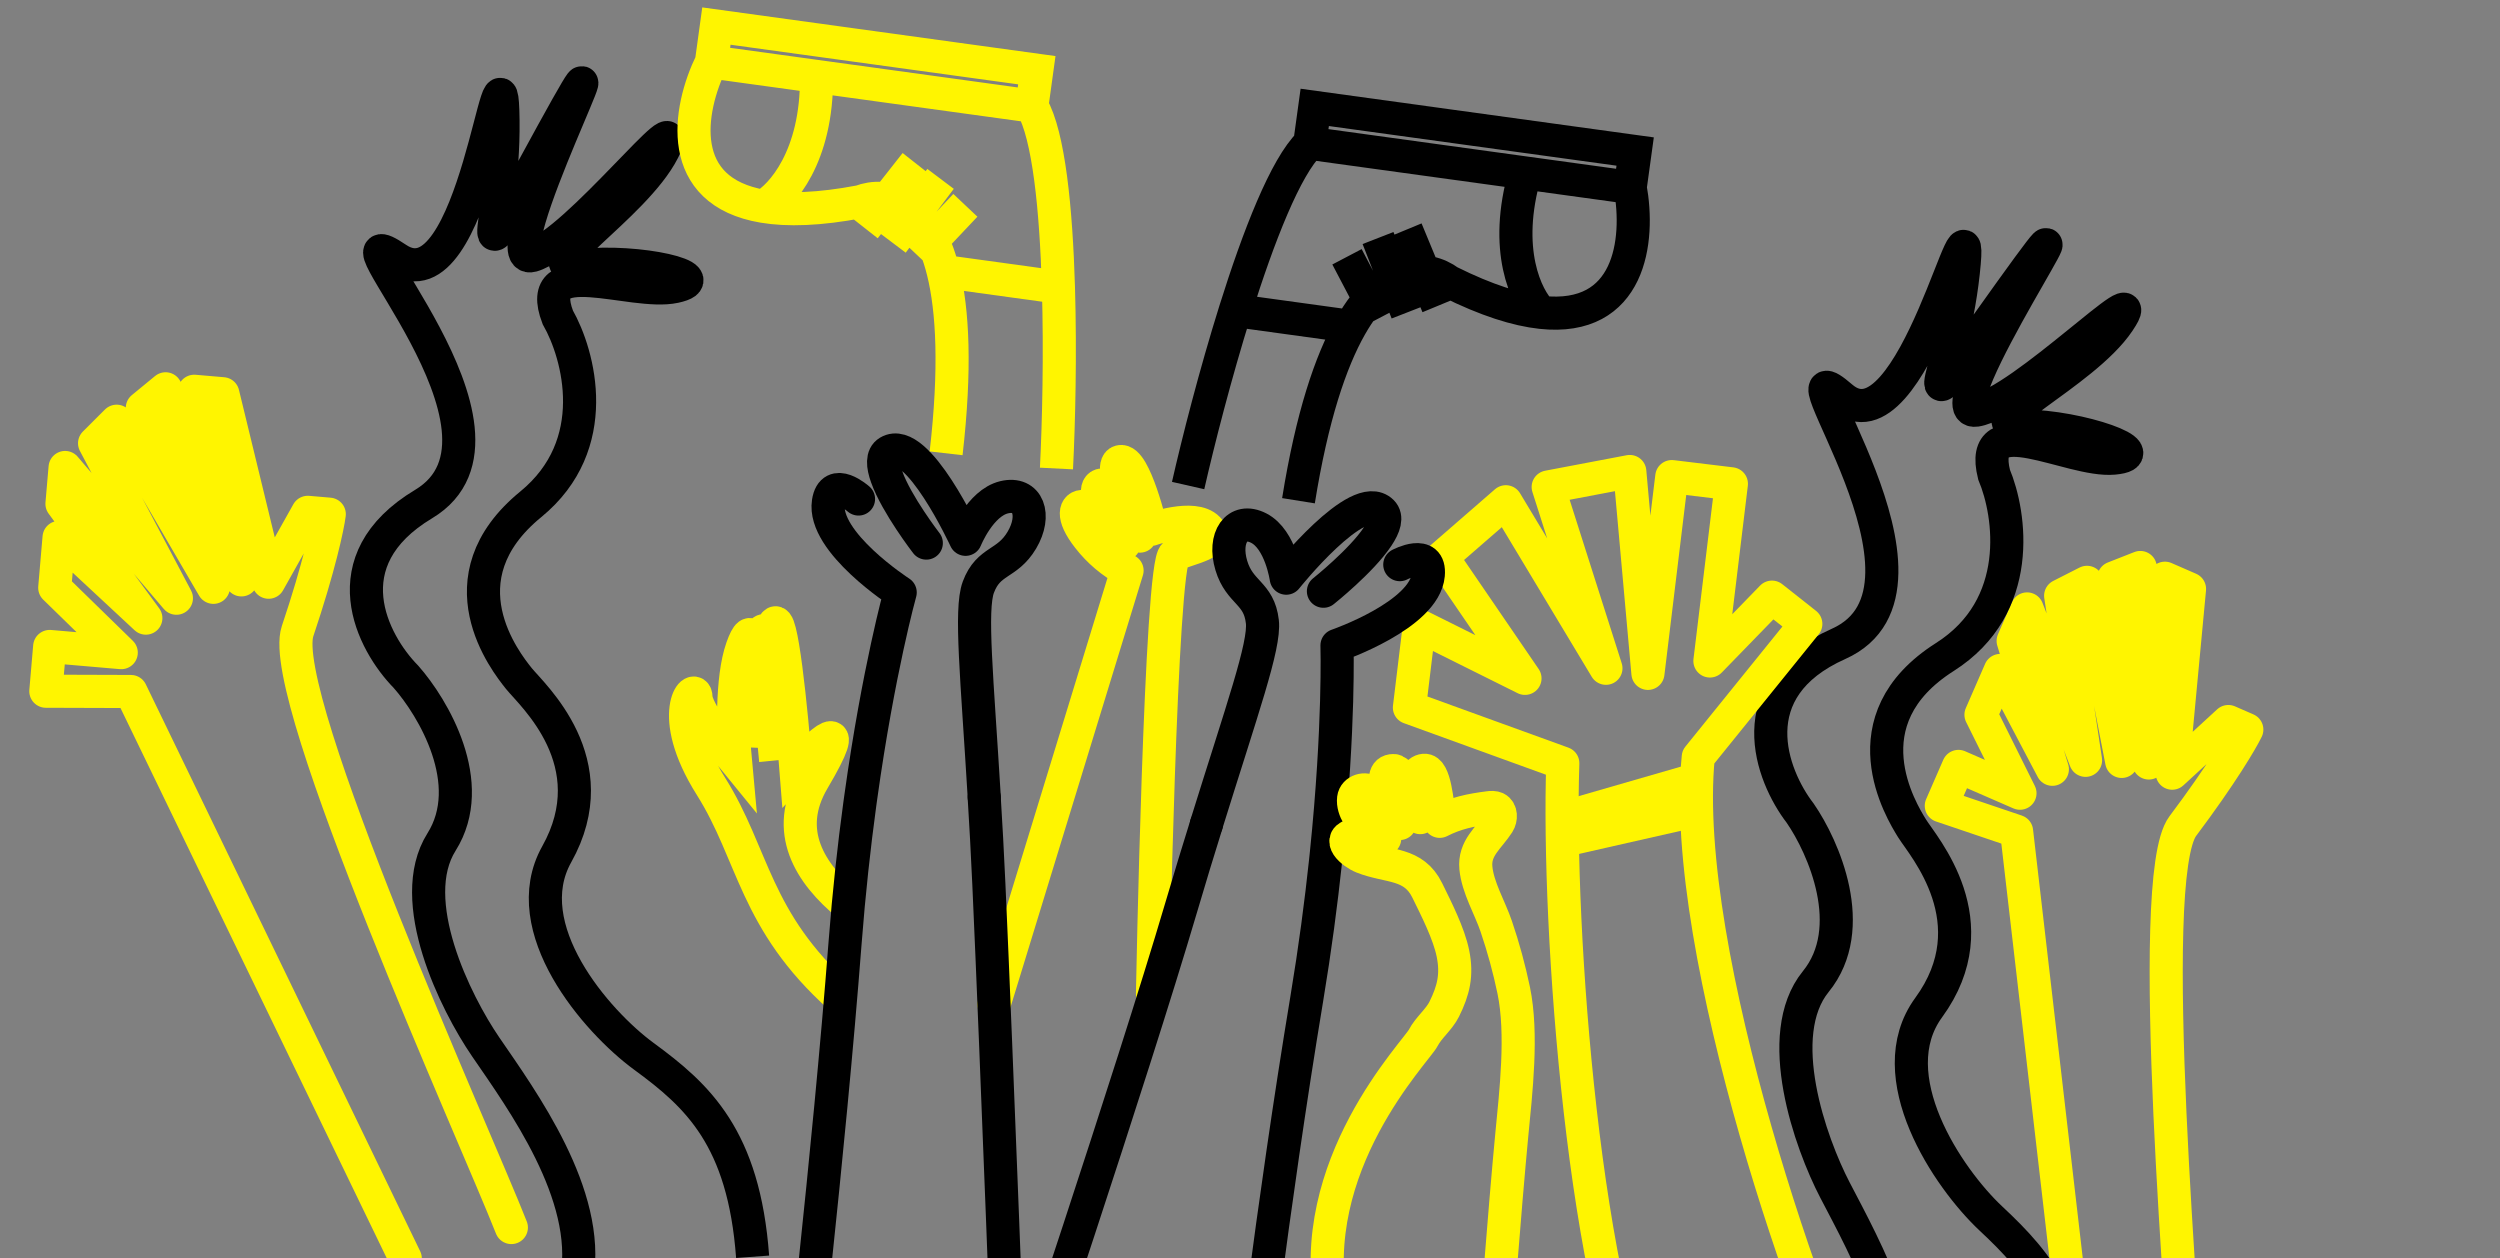 <svg width="302" height="152" viewBox="0 0 302 152" fill="none" xmlns="http://www.w3.org/2000/svg">
<rect x="0" y="0" width="302" height="152" fill="#808080" stroke="none"/>
<path d="M93.697 91.858C93.337 88.216 92.829 81.244 93.12 77.509M93.12 77.509C93.188 76.635 93.299 75.939 93.467 75.504C94.35 73.206 95.62 86.093 96.144 92.823C98.938 89.736 103.27 85.694 98.238 94.222C94.593 100.4 97.83 105.535 102.496 109.362M93.12 77.509C92.637 75.772 91.749 74.85 91.115 80.394M91.115 80.394C90.866 82.571 90.657 85.746 90.526 90.26L91.115 80.394ZM91.115 80.394C91.175 78.131 90.963 74.539 89.642 78.272C88.321 82.005 88.552 88.93 88.833 91.926C87.255 89.996 84.095 85.75 84.073 84.207C84.046 82.279 80.296 86.118 85.871 94.968C91.086 103.249 91.121 111.212 101.477 120.482" stroke="#FFF500" stroke-width="4"/>
<path d="M264.438 172.681C264.008 161.764 258.959 106.084 263.681 99.794C268.403 93.504 270.805 89.399 271.416 88.133L269.186 87.161L262.4 93.4L264.494 71.145L261.521 69.849L259.576 92.169L258.549 68.554L255.348 69.812L256.299 91.979L252.109 70.346L248.927 71.965L251.935 91.846L244.872 73.559L243.188 77.423L247.927 92.929L241.634 80.99L239.302 86.341L244.013 95.821L236.582 92.583L234.509 97.339L243.602 100.417L251.935 172.258" stroke="#FFF500" stroke-width="4" stroke-linecap="round" stroke-linejoin="round"/>
<path d="M61.773 148.286C57.584 137.602 33.323 84.054 35.946 76.248C38.569 68.442 39.592 63.572 39.776 62.114L37.182 61.89L32.45 70.332L26.92 47.563L23.462 47.265L29.165 70.049L20.004 46.968L17.193 49.278L25.778 70.948L14.093 50.883L11.425 53.546L21.31 72.265L7.864 56.473L7.486 60.865L17.619 74.67L7.137 64.919L6.613 71L14.647 78.839L6.002 78.094L5.537 83.499L15.811 83.533L48.956 152.019" stroke="#FFF500" stroke-width="4" stroke-linecap="round" stroke-linejoin="round"/>
<path d="M229.264 172.821C232.191 163.029 225.295 150.732 221.665 143.764C218.697 138.067 214.078 125.056 219.342 118.579C224.606 112.102 220.284 102.319 217.465 98.237C213.951 93.677 209.957 83.202 222.091 77.784C237.26 71.012 213.763 40.454 222.433 47.958C231.104 55.462 238.659 19.108 237.165 32.922C235.672 46.737 229.487 53.82 242.907 35.161C256.328 16.502 233.24 50.38 238.699 49.551C244.158 48.722 260.239 32.422 255.946 38.842C251.654 45.262 237.571 51.446 244.411 51.466C251.251 51.486 260.679 54.85 255.352 55.342C250.024 55.833 238.816 49.052 240.882 57.328C242.899 62.134 244.534 73.272 234.937 79.367C222.94 86.987 229.648 97.928 230.986 100.084C232.325 102.239 240.498 111.417 232.982 121.717C226.969 129.956 235.293 142.324 240.52 147.214C246.384 152.702 251.325 158.414 250.65 172.821" stroke="black" stroke-width="4"/>
<path d="M69.684 154.381C71.416 144.309 63.097 132.927 58.658 126.444C55.029 121.144 48.884 108.78 53.333 101.719C57.783 94.658 52.321 85.463 49.033 81.749C44.998 77.642 39.777 67.722 51.175 60.889C65.422 52.348 38.434 24.825 47.94 31.236C57.447 37.647 60.592 0.65 60.764 14.544C60.937 28.438 55.645 36.211 66.733 16.078C77.821 -4.055 58.959 32.346 64.28 30.869C69.6 29.391 83.612 11.283 80.12 18.171C76.628 25.059 63.387 32.885 70.18 32.086C76.974 31.286 86.737 33.496 81.506 34.622C76.276 35.748 64.336 30.359 67.378 38.328C69.957 42.858 72.915 53.72 64.117 60.921C53.12 69.923 61.091 79.981 62.678 81.962C64.265 83.942 73.479 92.074 67.251 103.2C62.269 112.1 72.015 123.381 77.79 127.61C84.27 132.355 89.86 137.434 90.916 151.819" stroke="black" stroke-width="4"/>
<path d="M225.465 173.103C219.173 161.316 202.839 114.905 205.151 91.446L218.143 75.367L214.052 72.135L206.558 79.847L209.152 58.445L201.952 57.572L199.07 81.343L196.879 56.957L187.021 58.829L193.997 80.728L181.906 60.612L174.204 67.304L184.218 81.946L171.456 75.591L170.257 85.475L188.787 92.198C188.102 112.228 191.375 157.037 199.859 173.103" stroke="#FFF500" stroke-width="4" stroke-linecap="round" stroke-linejoin="round"/>
<path d="M120.084 121.326L136.149 68.919C134.326 67.942 132.73 66.592 131.463 64.957C129.295 62.196 129.99 61.094 130.859 61.184C131.728 61.273 135.781 65.715 135.781 65.715C135.781 65.715 131.469 59.614 132.853 58.675C134.238 57.736 137.707 64.762 137.707 64.762C137.707 64.762 133.547 56.2 135.307 55.763C137.067 55.325 139.094 63.937 139.094 63.937C139.094 63.937 144.218 62.077 145.927 63.852C147.635 65.626 143.593 66.193 141.896 67.015C140.199 67.836 139.218 120.06 139.218 120.06" stroke="#FFF500" stroke-width="4" stroke-linecap="round" stroke-linejoin="round"/>
<path d="M145.728 99.584C150.045 85.689 152.822 77.982 152.493 75.096C152.091 71.579 149.757 71.67 148.745 68.314C147.733 64.957 149.413 62.432 152.067 63.801C154.72 65.171 155.375 69.844 155.375 69.844C155.375 69.844 164.052 58.962 166.938 61.816C167.595 62.467 167.248 63.57 166.423 64.809C164.477 67.75 159.87 71.421 159.87 71.421" stroke="black" stroke-width="4" stroke-linecap="round" stroke-linejoin="round"/>
<path d="M169.094 68.209C169.094 68.209 172.829 66.226 172.538 69.443C172.102 74.317 161.508 77.965 161.508 77.965C161.508 77.965 161.814 87.664 160.226 103.075C160.196 103.38 160.164 103.688 160.13 103.998C159.596 109.011 158.864 114.602 157.86 120.642C153.663 145.893 150.615 172.258 150.615 172.258M122.475 172.258C122.475 172.258 136.688 129.968 142.684 109.631C143.76 105.978 144.78 102.636 145.733 99.595" stroke="black" stroke-width="4" stroke-linecap="round" stroke-linejoin="round"/>
<path d="M118.9 96.332C118.029 81.807 117.174 73.66 118.183 70.936C119.414 67.617 121.658 68.263 123.443 65.246C125.228 62.229 124.2 59.375 121.296 60.071C118.393 60.767 116.639 65.148 116.639 65.148C116.639 65.148 110.815 52.508 107.33 54.589C106.537 55.064 106.611 56.219 107.116 57.619C108.302 60.939 111.898 65.605 111.898 65.605" stroke="black" stroke-width="4" stroke-linecap="round" stroke-linejoin="round"/>
<path d="M103.709 60.281C103.709 60.281 100.556 57.464 100.07 60.657C99.329 65.494 108.744 71.567 108.744 71.567C108.744 71.567 106.128 80.913 103.988 96.256C103.944 96.56 103.902 96.867 103.86 97.176C103.181 102.172 102.556 107.775 102.087 113.88C100.129 139.403 96.305 172.118 96.305 172.118M122.053 172.118C122.053 172.118 120.418 127.995 119.455 106.815C119.283 103.01 119.091 99.522 118.893 96.341" stroke="black" stroke-width="4" stroke-linecap="round" stroke-linejoin="round"/>
<path d="M188.181 98.987L205.055 94.111" stroke="#FFF500" stroke-width="4"/>
<path d="M188.181 101.682L205.243 97.814" stroke="#FFF500" stroke-width="4"/>
<path d="M127.621 56.597C127.897 51.116 128.098 42.756 127.858 34.699M124.651 12.818L125.249 8.482L86.542 3.149L85.945 7.485M124.651 12.818L98.633 9.233M124.651 12.818C126.702 16.342 127.579 25.314 127.858 34.699M85.945 7.485C83.08 13.348 81.532 23.137 92.216 24.926M85.945 7.485L98.633 9.233M114.29 54.76C115.466 44.54 115.105 37.512 113.934 32.781M92.216 24.926C95.13 25.415 98.956 25.308 103.913 24.363C107.03 23.175 111.812 24.206 113.934 32.781M92.216 24.926C94.398 23.738 98.736 18.936 98.633 9.233M113.934 32.781L127.858 34.699M104.456 27.547L110.608 19.721M107.813 29.319L113.621 21.609M110.87 30.886L116.617 24.804" stroke="#FFF500" stroke-width="4"/>
<path d="M143.526 58.653C144.742 53.302 146.81 45.198 149.219 37.507M158.223 17.308L158.821 12.972L197.527 18.305L196.93 22.641M158.223 17.308L184.242 20.893M158.223 17.308C155.296 20.146 152.026 28.547 149.219 37.507M196.93 22.641C198.103 29.06 196.945 38.902 186.176 37.736M196.93 22.641L184.242 20.893M156.856 60.489C158.488 50.332 160.737 43.664 163.143 39.425M186.176 37.736C183.238 37.419 179.584 36.281 175.067 34.031C172.388 32.044 167.505 31.744 163.143 39.425M186.176 37.736C184.397 36.003 181.519 30.206 184.242 20.893M163.143 39.425L149.219 37.507M173.683 36.95L169.877 27.751M169.973 37.748L166.466 28.754M166.606 38.429L162.717 31.02" stroke="black" stroke-width="4"/>
<path d="M179.83 172.821C180.213 165.569 181.913 144.481 182.609 137.257C183.126 131.88 183.951 124.923 182.859 119.643C182.313 117.023 181.608 114.439 180.747 111.907C179.989 109.668 178.507 107.213 178.286 104.843C178.061 102.441 179.833 101.258 180.989 99.461C181.361 98.883 181.361 97.954 180.75 97.647C180.466 97.507 180.148 97.536 179.83 97.575C177.664 97.849 175.862 98.222 173.914 99.216C173.631 97 173.347 92.924 172.032 93.049C170.282 93.216 171.017 97.002 171.567 98.768C170.941 97.525 169.457 93.083 168.336 93.083C165.98 93.083 168.56 97.968 169.095 99.479C168.084 98.109 166.934 96.85 165.663 95.722C164.948 95.093 163.634 95.493 163.516 96.456C163.429 97.159 163.688 97.893 164.044 98.488C164.742 99.659 166.126 100.596 167.272 101.303C166.501 100.828 164.569 100.68 163.693 100.84C161.301 101.268 163.326 103.034 164.614 103.544C167.764 104.792 170.755 104.162 172.423 107.58C173.51 109.806 175.024 112.753 175.517 115.194C176.034 117.753 175.6 119.62 174.453 121.927C173.854 123.136 172.553 124.164 171.935 125.361C171.073 127.038 157.483 140.789 160.861 158.006L164.122 172.821" stroke="#FFF500" stroke-width="4" stroke-linecap="round" stroke-linejoin="round"/>
</svg>
